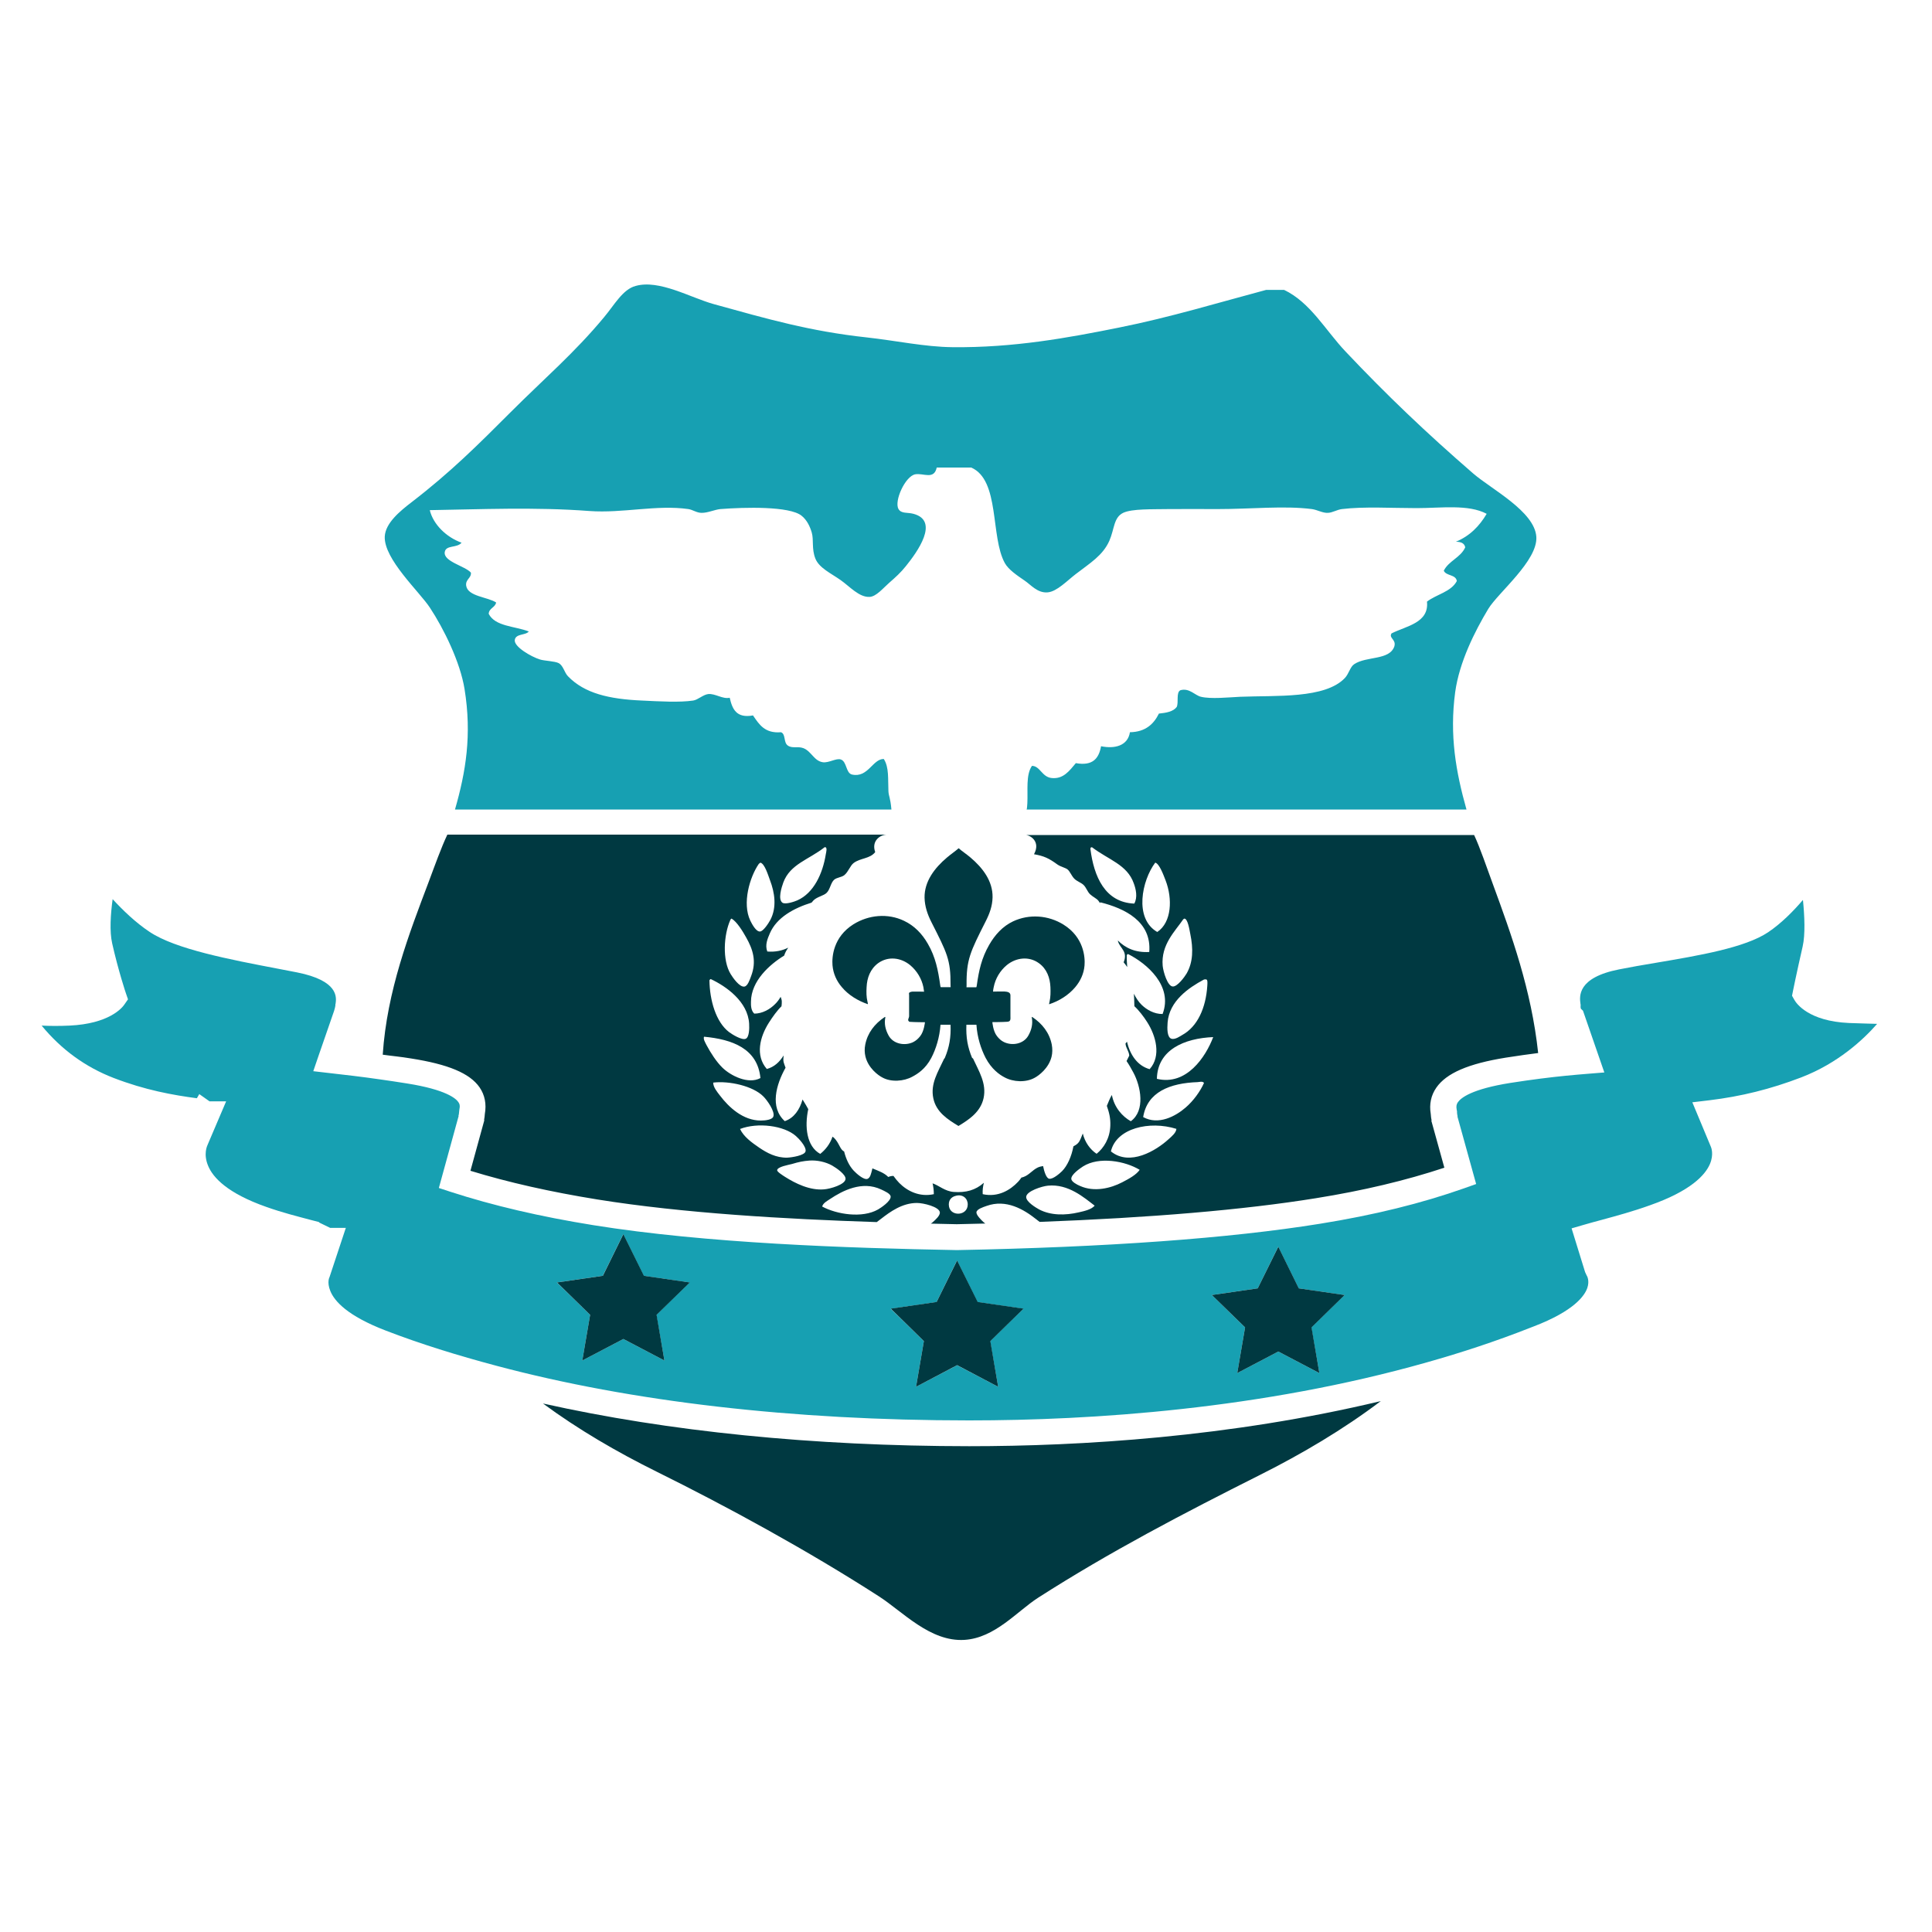 <?xml version="1.0" encoding="utf-8"?>
<!-- Generator: Adobe Illustrator 18.1.0, SVG Export Plug-In . SVG Version: 6.00 Build 0)  -->
<svg version="1.1" id="Layer_1" xmlns="http://www.w3.org/2000/svg" xmlns:xlink="http://www.w3.org/1999/xlink" x="0px" y="0px"
	 viewBox="0 0 2000 2000" enable-background="new 0 0 2000 2000" xml:space="preserve">
<g>
	<path fill="none" d="M1227.3,1146.6c8.1-6.9,15.1-16.7,19-25.5c-1.7-2-4.4-0.9-6.5-0.8c-28.8,1-52.3,10.2-56.5,36.2
		C1199.1,1165.1,1216.8,1155.7,1227.3,1146.6z"/>
	<path fill="none" d="M1209.6,1179.4c3.5-3.2,7.8-6.8,8.2-10.8c-27.9-8.8-62.1-0.8-67.8,23.3
		C1169.6,1207.7,1197,1190.9,1209.6,1179.4z"/>
	<path fill="none" d="M1118.1,1227.8c14.7,6.6,31.8,2.3,43.6-3.8c7.1-3.7,14.6-7.7,18.1-12.9c-15-9.1-42-14.1-58.7-3.5
		c-3.2,2.1-12.4,8.4-12.1,12.9C1109.2,1223.4,1114.7,1226.4,1118.1,1227.8z"/>
	<path fill="none" d="M825.6,932.3c16.8-7.5,26.2-27.8,29.4-48.2c0.3-1.6,1.8-7.1-0.8-7.1c-0.2,0-0.3,0-0.4,0
		c-16.5,13-35.7,17.4-42.8,36.5c-1.9,5.2-5.9,17.8-0.9,21.2C813.3,936.7,822.9,933.5,825.6,932.3z"/>
	<path fill="none" d="M1001.8,1246.8c0-6.2-5.1-10.7-12-9c-5.6,1.3-8.4,5.5-7.4,11.2C984.3,1259.5,1001.8,1258.8,1001.8,1246.8z"/>
	<path fill="none" d="M1214,1021.2c4.7,0.4,12.3-10.1,14.3-13.3c6.9-11.9,7-25.9,3.9-41c-1-5.1-2.5-15.6-6.1-16
		c-0.5,0.3-1,0.5-1.3,0.9c-8.3,12.3-23,26.1-21.2,48C1204.2,1006.1,1208.7,1021,1214,1021.2z"/>
	<path fill="none" d="M1208.8,1058.5c-0.5,6.4-0.7,15.3,3.9,16.8c3.9,1.3,9.3-2.7,11.3-3.9c15.6-8.6,24.4-27.7,25.9-51
		c0.4-6.9-0.4-6.7-3-6.5c-0.6,0.1-0.6,0.3-0.9,0.4C1230.9,1022.4,1210.5,1036,1208.8,1058.5z"/>
	<path fill="none" d="M1255.9,1073.6c-29.6,1.2-57.7,13-58.3,43.2C1228.1,1124.2,1248,1094.2,1255.9,1073.6z"/>
	<path fill="none" d="M1130.6,877c-0.2,0-0.6,0-0.8,0c-0.6,0-0.9,1.2-0.9,1.9c3.5,28.1,14.8,54.9,45.4,56.1c3.7-6.5,1.5-15-0.4-20.8
		C1167,894.7,1147.5,890,1130.6,877z"/>
	<path fill="none" d="M1206.6,911.6c-2.3-6.1-6.6-17.6-10.8-18.6c-13.7,18.3-22.1,57.8,2.1,71.8
		C1213.1,954.7,1213.8,930.2,1206.6,911.6z"/>
	<path fill="none" d="M851.1,1249c15,8.1,41.5,12.4,57.9,3c2.7-1.6,13.4-8.6,13-13.4c-0.2-3-6.1-5.5-9.9-7.3
		c-19.6-9.2-39.8,1.3-52.8,9.9C856.2,1243.2,852.1,1245.3,851.1,1249z"/>
	<path fill="none" d="M1075.7,1252c11.8,6.3,26.9,6.3,41.1,3c6.1-1.3,12.9-2.9,16.4-6.9c-10.8-8.3-27.3-22.8-48.4-20.7
		c-5.8,0.5-22.4,5.6-22.4,11.6C1062.3,1244.2,1072.7,1250.3,1075.7,1252z"/>
	<path fill="none" d="M770.7,1021.2c3.4-0.4,5.5-6.9,6.9-10.7c5.8-15.3,1.9-27.7-5.1-40.2c-3.6-6.3-9.7-16.3-15.1-19.5
		c-0.6,0.3-1.1,0.7-1.2,1.3c-7,15.4-8.5,42,0.4,56.1C758.7,1011.8,765.6,1022.1,770.7,1021.2z"/>
	<path fill="none" d="M754.7,1068.4c3.5,2.6,13.4,8.7,17.3,6.9c3.6-1.6,3.8-10.5,3.5-15.6c-1.3-22.8-23.7-38.7-39.8-46.2
		c-0.6,0.2-1,0.7-1.3,1.3C734.7,1035.4,741,1058,754.7,1068.4z"/>
	<path fill="none" d="M747.8,1105.1c8.6,8.5,26.8,17.7,39.4,10.8c-2.9-30.6-29.1-40-58.4-42.8c-1,2.6,1.3,6.1,2.6,8.6
		C735.8,1089.9,741.5,1098.9,747.8,1105.1z"/>
	<path fill="none" d="M804.4,1211.4c-0.1,1.8,5.9,5.4,8.2,6.9c10.7,6.8,25.7,14.3,40.6,12.9c6.1-0.5,21.7-4.9,22-10.8
		c0.3-4.5-9.1-11.1-13.8-13.8c-6.8-3.9-15.8-5.7-23.4-5.2c-6.7,0.4-11.1,1.4-18.5,3.5C816.7,1205.8,804.6,1207.7,804.4,1211.4z"/>
	<path fill="none" d="M766,1168.6c3.7,8,12,14,19.9,19.4c8,5.5,17.4,10.6,28.9,10.3c4.6-0.1,18-2.1,19-6.5c1.1-4.9-7.2-13.5-10-15.9
		C811.6,1165.1,784.3,1161.7,766,1168.6z"/>
	<path fill="none" d="M786.7,964.3c3.3-0.1,8.8-8.3,10.8-12.1c6.7-13.1,4.4-28.2-0.4-41c-2.1-5.6-5.5-16.9-9.9-18.2
		c-0.4,0.2-1.7,1.3-1.7,1.3c-9.4,13.6-17.3,40.8-8.7,58.7C778.5,956.5,782.7,964.4,786.7,964.3z"/>
	<path fill="none" d="M738.3,1120.6c0,4.7,3.9,9.3,7,13.4c9.1,12,23.8,25.9,42.3,25.9c4.8,0,11.7-0.8,12.9-4
		c2.1-5.2-6.6-17.4-10.4-21C779.5,1124.1,754.9,1118.7,738.3,1120.6z"/>
	<path fill="#17A0B2" d="M480.9,713.3c7.7,47.7,1.3,85.7-9.9,124.7h451.8c-1.2-13-2.8-13.4-3.1-18.9c-0.6-12.5,0.8-24.7-4.8-33.4
		c-11.5-0.2-16.3,19.8-32.9,16.1c-6.5-1.5-5.2-13.4-11.6-15.6c-4.6-1.6-12.2,3.6-18.4,2.9c-9.4-1.3-11.8-11.2-20.3-14.6
		c-6.1-2.3-11.7,0.7-16.4-2.9c-4.3-3.3-1.8-11.7-6.8-13.6c-16.9,1.4-22.7-8.2-29-17.4c-17.3,3.2-21.5-6.8-24.1-18.3
		c-7.3,1.7-15.1-4.6-22.3-3.8c-5.2,0.6-10.7,6-15.5,6.7c-14.1,2.1-34.5,0.9-53.2,0c-34.1-1.5-59.4-7.5-76.4-25.1
		c-3.9-4-4.7-10.8-9.6-13.6c-3.8-2.1-15.2-2.4-19.4-3.8c-9.1-2.8-27.1-13.2-26.1-20.2c1-6.8,11.2-4.6,14.5-8.8
		c-14.4-5.6-34.9-5.1-41.5-18.3c0.4-6,6.6-6.3,7.7-11.7c-8.5-5.7-29.3-6.2-31-17.3c-1-6.7,5.4-7.8,4.9-13.6
		c-6-6.9-28.6-11.4-27.1-21.3c1.2-7.6,12.6-3.9,17.4-9.7c-15.8-5.7-29.3-18.9-32.9-33.7c52-0.8,108.4-3.4,165.3,0.9
		c34.3,2.5,69.6-6.7,102.5-2c4.4,0.7,8.6,3.9,13.5,3.9c6.5,0.1,13.5-3.3,19.4-3.9c25.8-2,71.6-3.1,84.1,6.8
		c5.8,4.6,8.8,11.4,10.6,17.4c2.3,7.9-0.3,16.8,3.8,27.1c3.9,9.7,16.2,15.2,26.1,22.2c9.3,6.5,19.2,18,30,17.4
		c6.9-0.3,14.1-9.2,20.2-14.5c6.7-5.9,11.9-10.5,17.4-17.4c11.6-14.4,35.2-46.8,7.8-54.1c-6.2-1.7-12.6,0.1-15.5-5
		c-4.7-8.3,7.1-34.1,17.4-35.9c8.4-1.5,19.4,6,22.2-7c11.9,0,23.9,0,35.7,0c29.9,13,19.7,71.6,34.8,98.9c3.7,6.7,12.4,12.6,20.3,18
		c6.5,4.3,13.5,13.3,24.1,12.3c9.5-0.8,20.2-12.2,29-18.9c14.9-11.5,28-19.2,34.8-34.5c5.4-12.4,4.3-24.2,14.5-29
		c9.2-4.2,29.3-3.5,46.4-3.8c17.9-0.2,34.1,0,50.2,0c36.8,0,69.6-3.7,98.6,0c5.7,0.8,11.2,4.2,16.5,3.9c4.6-0.1,9.5-3.3,14.5-3.9
		c23-2.8,51.7-1,77.4-1c25.5,0,53.5-4.2,72.5,5.9c-7.5,12.7-17.5,23-31.9,28.9c5,0,8.9,1.4,9.7,5.8c-4.8,10.7-17.1,13.9-22.2,24.2
		c2.5,5.6,12.5,3.7,13.5,10.7c-6,11.3-21.1,13.7-30.9,21.3c2.3,22.1-21.5,25.2-36.7,32.9c-3.1,5.1,5.1,6.1,2.9,13.5
		c-5.1,14.6-28.9,9.8-41.6,18.4c-4.2,2.8-5.4,9.9-9.7,14.4c-20.6,21.4-70.5,17.8-108.2,19.3c-12.6,0.6-30.2,2.5-40.7,0
		c-6.1-1.4-12-9.4-21.2-6.8c-4.8,2.3-1.6,12.6-3.9,17.4c-3.7,4.8-10.7,6-18.4,6.8c-5.4,10.9-13.9,19-30,19.3
		c-2.2,14.1-15.8,17.4-29.9,14.5c-2.2,12.3-8.3,20.7-26.1,17.5c-6.8,8.1-13,16.7-25.1,15.4c-10.1-1.1-11.8-12.4-20.3-12.6
		c-6.5,9.2-4.1,25.5-4.8,38.8c-0.1,1.7-0.4,6.4-0.8,6.4h455.4c-11-39-17.7-76.9-11.7-121.5c4.3-31.3,20.4-63.1,34.2-86.1
		c10.2-16.9,51.5-50,49.8-74.8c-1.9-26.3-46.4-49.1-65.3-65.4c-48.7-42.2-89.2-80.8-132.1-126.2c-20.8-21.9-36.4-50.9-63.7-63.9
		c-6.2,0-12.4,0-18.6,0c-48.8,13-99.3,28.4-152.3,39c-52.7,10.6-109.1,21-172.5,20.3c-28.6-0.3-58.5-6.8-88.6-10.1
		c-58.9-6.4-102.8-19.1-158.5-34.5c-24.1-6.7-56.3-25.7-80.8-18.8c-13.3,3.5-21.9,19.5-32.7,32.4c-30.6,36.9-61.9,63.5-96.4,98
		c-34.2,34.2-62.2,62.2-102.6,93.3c-12.4,9.5-27.3,21.8-28,35.7c-1,23.4,35.8,57,46.7,73.6C459.4,650.8,476.4,685.4,480.9,713.3z"/>
	<path fill="#17A0B2" d="M1914,1059c-41.7-1.9-54.3-20.1-56.4-23.8l-2.5-4.4l1-5c0,0,3.2-16.2,10-46c2.8-12.4,2-31.4,0.3-48.2
		c-9.8,11.5-22.4,24.3-36.1,33.5c-24,16-71.2,24-116.8,31.7c-13.2,2.2-25.9,4.4-37.4,6.7c-43.8,8.6-41,28.3-40,35.7l0.2,1.2
		l-0.1,1.2c0,0.6,0,1.2,0.1,1.9l0.4,0.9c0,0.1,0.1,0.1,0.1,0.1l1.9,1.8l22.1,63.9l-17.3,1.4c-13.7,1.1-29.5,2.5-48.9,5
		c-9.5,1.2-19.9,2.7-31.5,4.5c-39.3,6.3-50.6,15.2-53.9,19.9c-1.3,1.9-2,3.9-1.2,8l0.3,1.4l0,1.4c0,1,0.3,2.5,0.6,3.8l-0.2,0.1
		l19.4,70l-11.8,4.2c-45,15.9-93.9,27.9-149.7,36.9c-94.3,15.2-220.8,24.3-376,27.3c-114-2.1-259.3-7-376.3-25.8
		c-55.3-8.9-103.6-20.2-147.8-34.5l-12.2-4l20.5-74.6l-0.2-0.1c0.4-1.4,0.6-2.5,0.6-3.4l0.3-2.8c0.9-4.2,0.3-6.2-1-8
		c-2.5-3.7-12.7-12.9-53.1-19.3c-9.9-1.6-18.8-2.9-27.2-4.1c-20.6-3-37-4.8-50.9-6.4l-19-2.2l5.4-15.8c4.6-13.4,14.8-42.6,16.1-46.5
		c0.3-0.9,1.2-4,1.4-5.9l0-1.2l0.2-0.4c0.9-6.5,3.4-23.9-40-32.5l-19.7-3.8c-49.7-9.5-106-20.2-132.8-38.1
		c-14.5-9.6-28-22.7-38.3-33.9c-2.1,15.4-3.3,33.3-0.5,45.7c6.4,28.4,14.1,51.4,14.2,51.6l2.2,6.4l-3.9,5.6
		c-2.3,3.3-15.7,19.7-56.7,21.6c-11,0.5-20.7,0.4-28.8,0c20.6,25,45.4,42.9,74.3,54.1c32.9,12.7,61.6,17.8,86.4,21.1l2.5-4.3
		l10.6,7.5h17.2l-19.1,44.8c-0.5,1.1-4.8,9.8,0.6,22.3c4.9,11.6,19.4,27.9,60.1,42.2c16.9,6,31.9,9.7,46.5,13.6
		c2.7,0.7,5.3,1.3,7.8,2l0.7,0.7l11.1,5.4H358l-16.9,51c0,0-2.9,5,0.8,14.2c4.2,10.6,17.6,25.8,57.4,41.1
		c35.8,13.8,74.2,25.7,114.8,36.5c139.6,37.2,306.2,56.5,489.3,56.5c126.6,0,302.3-11.5,473.7-60.1c35.8-10.1,71.4-21.8,106.2-35.5
		l4.4-1.7c42-16.1,52.8-31.9,55.5-39.9c2.5-7.4-0.3-12.4-0.7-12.9l-1.6-3.4l-14-45.3l13.1-3.8c5.7-1.7,11.8-3.3,18.1-5
		c15-4.1,32.1-8.7,49.9-15.1c42.6-15,57.3-31.5,62.1-42.7c4.3-10.1,1.2-17.3,1.1-17.6l-19.3-46.3l17.6-2.1c33-4,63.2-11.5,94.9-23.6
		c38.3-14.7,64.5-39.2,78.8-55.5C1935.4,1059.6,1925.5,1059.5,1914,1059z M687.8,1408.4l-42.5-22.3l-42.5,22.3l8.1-47.3l-34.4-33.5
		l47.5-6.9l21.2-43.1l21.2,43.1l47.5,6.9l-34.4,33.5L687.8,1408.4z M1033.3,1435.6l-42.5-22.3l-42.5,22.3l8.1-47.3l-34.4-33.5
		l47.5-6.9l21.2-43.1l21.2,43.1l47.5,6.9l-34.4,33.5L1033.3,1435.6z M1365.8,1421.4l-42.5-22.3l-42.5,22.3l8.1-47.3l-34.4-33.5
		l47.5-6.9l21.2-43.1l21.2,43.1l47.5,6.9l-34.4,33.5L1365.8,1421.4z"/>
	<path fill="#003941" d="M562.1,1452.9c36.5,26.9,76.5,50.2,117.7,70.6c73.4,36.3,156.9,81.9,230,129c24.6,15.8,53.1,47.3,88.6,45.1
		c31.6-2,54.2-29.4,76.2-43.6c74.2-47.6,150.6-87.4,230-127.3c43.2-21.7,85.8-46.8,124.8-76.3c-156.2,37.4-311.2,46.7-426.1,46.7
		C841.3,1497,692,1481.9,562.1,1452.9z"/>
	<path fill="#003941" d="M496.5,1125.7c5.4,7.9,7.2,17.2,5.4,27.5c-0.1,2-0.4,4.1-0.8,6.3l0.3,0.1l-0.4,1.4l-14,51
		c39.5,12.1,82.7,21.8,131.5,29.7c88.5,14.2,193.9,20.3,289.1,23.4c1.5-1.2,3.1-2.3,4.5-3.4c9.4-7.3,21.9-16.4,37.1-16.4
		c6.8,0,23,4,23.7,9.6c0.5,3.5-4.8,8-7.3,10.3c-0.6,0.6-1.3,1-2,1.5c9,0.2,18.2,0.4,26.8,0.6c10.1-0.2,19.8-0.5,29.6-0.7
		c-0.6-0.5-1.2-0.8-1.8-1.4c-2.3-2.1-7.7-7.4-7.4-10.3c0.4-3.2,6.7-5.2,10.4-6.5c20.4-7.4,38.7,3.7,51,13.4c1.2,1,2.6,2,4,3.1
		c114.7-4.3,210.9-12.4,285.9-24.5c49.2-7.9,92.9-18.3,133.1-31.6l-13.5-48.7l0.3-0.1c-0.4-2.1-0.8-4.4-0.9-6.9
		c-1.7-10.1,0.3-19.3,5.8-27.2c10.4-15,33.2-24.8,71.7-31c12.5-2,23.6-3.5,33.7-4.8c-7-65.5-27.8-122.8-46.9-174.9
		c-6.5-17.7-13.3-37.8-19.4-50.8h-464.4c4.7,0,16,6.6,8.8,19.9c10.4,1.8,15.4,4.2,24.2,10.6c3.4,2.4,8.5,3.4,10.6,5.2
		c2.5,2.1,3.9,6.3,6.8,9.4c2.8,2.9,7.1,4.1,9.7,6.6c2.8,2.7,3.9,6.9,6.7,9.6c3.1,2.9,6.9,4.4,8.7,6.8c0.6,0.7,1,1.5,1.5,2.4
		c0.1-0.3,0.2-0.8,0.6-0.8c25.1,6.3,53.1,19.8,50.5,51.4c-14.4,0.8-24.7-4.1-32.5-11.9c0.1,0.4,0.2,0.9,0.3,1.3
		c2.3,7.1,10.2,10,5.7,21.3c1.2,1.4,2.4,3,3.7,4.9c-0.3-4-0.6-8-0.5-12.2c0.2-0.7,0.7-1.1,1.3-1.3c19.2,9.6,46.9,33,35.8,62.1
		c-8.8,0.1-16.5-4.5-21.6-9.4c-3.3-3.2-5.9-7.2-8.1-11.6c0.3,4.3,0.4,8.6,0.5,12.9c4.7,4.3,9.8,11,13.2,16.4
		c9,14,14.9,35.1,2.6,48.8c-12.6-3.5-20.2-14.7-23.5-28.5c-0.5,0.6-0.9,1.4-1.5,2c0.5,5,3.5,7.5,3.9,12.5c-0.9,1.9-1.9,3.7-2.8,5.6
		c2.5,3.6,4.8,7.7,7,11.8c7.8,14.4,12.6,39.5-2.6,50.5c-8.7-4.9-17.1-14.2-19.6-27.2c-2.1,3.5-3.6,7.4-5.2,11.3
		c2.4,6.9,3.9,12.8,3.6,20.6c-0.5,13.2-6.8,23-14.2,29c-6.8-4.5-12.1-12-14.3-21c-1.6,3.5-2.6,7.6-5.1,10.1
		c-1.3,1.3-2.9,2.3-4.6,3.2c-2,10.7-6.4,20.3-11.8,25.7c-2,2-9.5,8.7-13.4,7.8c-3-0.7-5.1-7.6-6.2-13.1c-1.9,0.3-3.8,0.7-5.5,1.5
		c-5.6,2.7-9,7.7-14.5,9.7c-0.7,0.3-1.5,0.5-2.4,0.7c-1.1,1.5-2.2,3-3.4,4.3c-8.2,8.7-20.8,16.4-36.7,12.9
		c-0.3-4.3,0.3-8.2,1.2-11.8c-8.7,7.7-18.5,10.4-31.2,9.5c-9.2-0.7-15.4-6.8-21.9-8.9c0.8,3.4,1.3,7.1,1.3,11.2
		c-14.7,3.2-27.4-3.1-35.8-11.6c-1.9-1.9-3.9-4.4-6-7.3c-1.7,0-3.5,0.3-5.4,1.1c-4.1-4.3-10.4-6.4-16.4-8.9
		c-0.2,0.6-0.2,1.2-0.4,1.8c-1,3.5-1.7,8-4.8,9.1c-3.9,1.2-11.5-5.7-14.2-8.6c-4.6-4.9-7.9-11.9-9.9-19.9c-0.2-0.1-0.5-0.1-0.7-0.3
		c-3.6-2.2-4.6-8.7-9.7-13.7c-0.5-0.5-1.1-0.8-1.6-1.2c-2.6,7.7-7.4,13.6-12.7,17.8c-14.2-7.8-16.3-28.3-12.4-46.3
		c-0.8-1.4-1.5-2.8-2.3-4.1c-1.2-2-2.4-3.9-3.6-5.9c-3,10.6-8.9,19.2-18.4,22.4c-15.8-14.3-8.9-38,0.8-55.3c-0.9-2.4-1.7-4.6-2-5.8
		c-0.5-2-0.2-4.4,0-6.9c-4.2,6.8-9.8,12-17.4,14c-12.1-13.9-7.3-33.1,2.2-48c3.9-6.1,8.6-12.7,13-16.9c0.2-1.7,0.4-3.5,0.3-5.2
		c-0.1-1.6-0.6-3.1-1.2-4.6c-1.6,2.8-3.5,5.4-5.7,7.5c-5.3,5.4-13.2,9.9-21.6,9.9c-3.5-3.3-3.5-8.7-3.4-12.4
		c0.2-21.4,19.2-38.4,34.4-47.7c0.8-2.8,2.3-5.5,4.2-8.2c-6,3-13.1,4.7-21.7,4c-2.6-6.8,0.3-13.3,2.6-18.7
		c7.1-16.6,24.9-26.2,43.2-31.9c0.7-0.9,1.4-1.7,2.1-2.4c3.7-3.7,10.5-4.7,13.6-7.8c3.6-3.6,4.1-10.3,7.7-13.5
		c2.7-2.4,7.6-2.4,10.6-4.8c4.2-3.5,6-9.9,9.7-12.6c7-5.2,16.7-4.2,22.2-11.2c-4.2-11.8,5.4-18.1,12.1-18.1H463.1
		c-6.2,13-13,32-19.5,49.4c-20,52.9-43,112.2-47.4,178.4c9,1.3,18.5,2.1,29.2,3.9C463.7,1101.7,486.3,1110.9,496.5,1125.7z
		 M1246.8,1013.9c2.6-0.2,3.5-0.4,3,6.5c-1.5,23.3-10.3,42.4-25.9,51c-2,1.1-7.4,5.1-11.3,3.9c-4.5-1.6-4.4-10.5-3.9-16.8
		c1.7-22.4,22.1-36.1,37.1-44.2C1246.2,1014.2,1246.2,1014,1246.8,1013.9z M1174.2,935.4c-30.5-1.2-41.8-28.3-45.4-56.4
		c-0.1-0.8,0.3-1.9,0.9-1.9c0.3,0,0.6,0,0.8,0c17,13,36.4,17.9,43.2,37.4C1175.8,920.1,1177.9,928.8,1174.2,935.4z M1198,964.8
		c-24.3-14-15.9-53.5-2.1-71.8c4.2,1,8.4,12.4,10.8,18.6C1213.8,930.2,1213.1,954.7,1198,964.8z M1203.6,999.8
		c-1.9-21.9,12.8-35.7,21.2-48c0.3-0.4,0.8-0.6,1.3-0.9c3.5,0.4,5.1,10.9,6.1,16c3.1,15.1,3,29.1-3.9,41
		c-1.9,3.2-9.5,13.7-14.3,13.3C1208.7,1021,1204.2,1006.1,1203.6,999.8z M1255.9,1073.6c-7.8,20.6-27.7,50.6-58.3,43.2
		C1198.2,1086.6,1226.2,1074.8,1255.9,1073.6z M1239.9,1120.2c2-0.1,4.7-1.2,6.5,0.8c-3.9,8.8-11,18.6-19,25.5
		c-10.5,9.1-28.2,18.6-44,9.9C1187.6,1130.4,1211.1,1121.2,1239.9,1120.2z M1217.8,1168.6c-0.3,4-4.6,7.6-8.2,10.8
		c-12.6,11.5-40,28.4-59.6,12.5C1155.7,1167.8,1190,1159.9,1217.8,1168.6z M1121.1,1207.5c16.7-10.6,43.7-5.6,58.7,3.5
		c-3.6,5.2-11,9.2-18.1,12.9c-11.9,6.2-28.9,10.4-43.6,3.8c-3.4-1.4-8.9-4.4-9.1-7.3C1108.7,1215.9,1117.9,1209.6,1121.1,1207.5z
		 M1084.8,1227.4c21.1-2.1,37.5,12.4,48.4,20.7c-3.5,4-10.3,5.5-16.4,6.9c-14.1,3.3-29.2,3.3-41.1-3c-3.1-1.7-13.5-7.8-13.4-12.9
		C1062.4,1233,1079,1227.9,1084.8,1227.4z M989.8,1237.8c6.9-1.7,12,2.8,12,9c0,12-17.5,12.8-19.4,2.2
		C981.4,1243.2,984.2,1239,989.8,1237.8z M810.9,913.5c7.1-19.1,26.3-23.5,42.8-36.5c0.1,0,0.3,0,0.4,0c2.6,0,1.1,5.5,0.8,7.1
		c-3.2,20.4-12.6,40.4-29.4,47.9c-2.7,1.2-12.3,4.6-15.5,2.5C805.1,931.1,809,918.7,810.9,913.5z M912.1,1231.3
		c3.8,1.8,9.6,4.3,9.9,7.3c0.4,4.8-10.2,11.8-13,13.4c-16.4,9.4-42.9,5.1-57.9-3c1-3.7,5.1-5.7,8.2-7.8
		C872.3,1232.5,892.5,1222.1,912.1,1231.3z M838.1,1201.4c7.6-0.5,16.5,1.3,23.4,5.2c4.7,2.7,14.1,9.3,13.8,13.8
		c-0.3,5.9-15.9,10.3-22,10.8c-14.9,1.4-30-6.2-40.6-12.9c-2.3-1.5-8.3-5.2-8.2-6.9c0.2-3.6,12.2-5.6,15.2-6.4
		C827,1202.8,831.4,1201.9,838.1,1201.4z M823.9,1176c2.8,2.4,11.1,11.1,10,15.9c-1,4.3-14.4,6.3-19,6.5
		c-11.6,0.2-20.9-4.9-28.9-10.3c-7.9-5.4-16.2-11.4-19.9-19.4C784.3,1161.7,811.6,1165.1,823.9,1176z M800.5,1156
		c-1.2,3.1-8.1,4-12.9,4c-18.5,0-33.2-13.9-42.3-25.9c-3.1-4-7-8.7-7-13.4c16.6-2,41.2,3.5,51.9,14.3
		C793.9,1138.6,802.7,1150.8,800.5,1156z M785.5,894.3c0,0,1.3-1.1,1.7-1.3c4.4,1.2,7.8,12.5,9.9,18.2c4.9,12.8,7.2,28,0.4,41
		c-2,3.7-7.4,12-10.8,12.1c-4.1,0.2-8.3-7.8-10-11.3C768.1,935.1,776.1,907.9,785.5,894.3z M756.1,952.2c0.2-0.6,0.7-1.1,1.2-1.3
		c5.5,3.2,11.6,13.2,15.1,19.5c7.1,12.5,11,24.9,5.1,40.2c-1.4,3.7-3.5,10.2-6.9,10.7c-5.1,0.8-12.1-9.4-14.2-12.9
		C747.6,994.2,749.1,967.6,756.1,952.2z M735.7,1013.5c16.1,7.5,38.5,23.4,39.8,46.2c0.3,5.1,0.1,14-3.5,15.6
		c-3.9,1.8-13.8-4.3-17.3-6.9c-13.7-10.5-20-33-20.3-53.6C734.7,1014.2,735.1,1013.8,735.7,1013.5z M728.8,1073.2
		c29.2,2.7,55.4,12.2,58.4,42.8c-12.6,6.8-30.8-2.4-39.4-10.8c-6.3-6.2-12-15.1-16.4-23.3C730.1,1079.2,727.8,1075.8,728.8,1073.2z"
		/>
	<path fill="#003941" d="M1086.1,1039.6c10.4-3.4,20.1-9.5,27-17.7c5.3-6.3,8.9-13.9,9.6-22.5c0.7-8.5-0.7-29.1-21.7-42.2
		c-15.7-9.8-35.5-11.3-52.3-3.4c-10.8,5.1-18.8,14-24.7,24.3c-7.9,13.7-10.7,26.7-12.8,41.8c-0.2,1.4-0.4,2.1-0.6,2.1h-10.1
		c0,0,0,0.6,0.1-2.1c-0.3-26.4,3.7-34.4,19.8-66.2c4-7.9,6.9-15.7,7.1-24.8c0.3-17-10.4-30.7-23.1-41.4c-3.6-3.1-8.5-6.3-12-9.4
		c-3.5,3.1-8.4,6.4-12.1,9.6c-12.7,10.7-23.5,24.7-23.2,41.6c0.2,9.1,3.1,17.4,7.1,25.3c16.1,31.8,20,38.8,19.8,65.2
		c0.1,2.7,0.1,2.1,0.1,2.1h-10.2c-0.2,0-0.4-0.7-0.6-2.1c-2.1-15-4.8-29.1-12.8-42.8c-5.9-10.3-13.9-18.7-24.7-23.8
		c-16.8-8-36.5-6.2-52.3,3.6c-21,13.2-22.4,33.9-21.7,42.4c0.7,8.6,4.2,16.3,9.6,22.6c6.8,8.2,16.6,14.2,26.9,17.7
		c0.4,0.1-0.2-2-0.3-2.6c-1.2-5-1.2-9.8-0.9-15c0.4-9.6,3.8-18.8,11.9-24.8c10.4-7.5,23.6-5.9,33.3,2.1c7,5.9,11.8,14,13.6,22.7
		c0.2,1.6,0.5,3.2,0.7,4.7c0,0-8.7-0.2-12-0.1c-1.6,0.2-1.9,0.2-3.3,1.1c-0.6,0.3-0.2,1.4-0.2,2.7c0,8.3,0,13.8,0,21.8
		c0,1.3-1.6,3.5-0.7,4.6c0.5,0.7,0.7,1.1,1.6,1.1c5.3,0.4,15.5,0.4,15.5,0.4s-0.8,9.2-4.9,14.4c-2.1,2.7-4.5,4.8-7.3,6.2
		c-8.5,4.1-20.5,2.1-25.4-6.8c-3.2-5.8-4.8-12.1-3.4-18.8c0.1-0.4-0.3-0.6-0.6-0.4c-10.5,7-17.8,16.4-20.2,28.6
		c-0.9,4.5-0.7,8.5,0.2,12.3c2.9,12,13.2,19.5,17.5,21.7c9,5,22.2,4.1,31.2-0.9c5.2-2.8,13.4-7.8,19.5-19.4
		c4.8-9.2,8.6-21.3,9.5-34.3H984c0.5,13-1.2,23-5.9,34.3c-0.3,0.7-0.7,0.6-1,1.4c-6,13.1-14.2,25.4-10.9,40.6
		c3,14.2,14.9,21.8,26,28.5c11.1-6.7,22.9-14.6,26-28.8c3.3-15.2-4.9-27.9-10.9-41c-0.4-0.8-0.7,0-1-0.7
		c-4.7-11.3-6.4-21.3-5.9-34.3h10.4c0.8,13,4.7,25,9.5,34.3c6.1,11.6,14.3,17.4,19.5,20.1c9.1,5,22.2,5.6,31.3,0.5
		c4.2-2.2,14.6-9.9,17.5-21.9c0.9-3.8,1-7.9,0.2-12.4c-2.4-12.2-9.8-21.7-20.2-28.6c-0.3-0.2-0.6,0-0.5,0.4c1.3,6.7-0.3,13-3.5,18.7
		c-4.9,8.9-16.8,11-25.4,6.8c-2.9-1.4-5.1-3.5-7.2-6.2c-4.1-5.3-4.7-14.4-4.7-14.4s10.5,0,15.8-0.4c0.9-0.1,1.8-0.4,2.3-1.1
		c0.9-1.2,0.6-3.3,0.6-4.6c0-8,0-13.5,0-21.8c0-1.3-0.9-2.4-1.5-2.7c-1.4-0.9-3-0.9-4.6-1.1c-3.3-0.1-11.9,0.1-11.9,0.1
		c0.1-1.5,0.3-3.1,0.7-4.7c1.7-8.7,6.5-16.9,13.5-22.7c9.6-7.9,23-9.5,33.3-2c8.2,5.9,11.5,15.2,11.9,24.8c0.2,5.2,0.2,10-0.9,15
		C1086.4,1037.5,1085.8,1039.7,1086.1,1039.6z"/>
	<polygon fill="#003941" points="666.6,1320.7 645.3,1277.6 624.1,1320.7 576.6,1327.6 610.9,1361.1 602.8,1408.4 645.3,1386.1 
		687.8,1408.4 679.7,1361.1 714.1,1327.6 	"/>
	<polygon fill="#003941" points="1012.1,1347.8 990.8,1304.8 969.6,1347.8 922.1,1354.7 956.4,1388.3 948.3,1435.6 990.8,1413.2 
		1033.3,1435.6 1025.2,1388.3 1059.6,1354.7 	"/>
	<polygon fill="#003941" points="1344.5,1333.7 1323.3,1290.6 1302,1333.7 1254.5,1340.6 1288.9,1374.1 1280.8,1421.4 
		1323.3,1399.1 1365.8,1421.4 1357.7,1374.1 1392,1340.6 	"/>
</g>
</svg>
